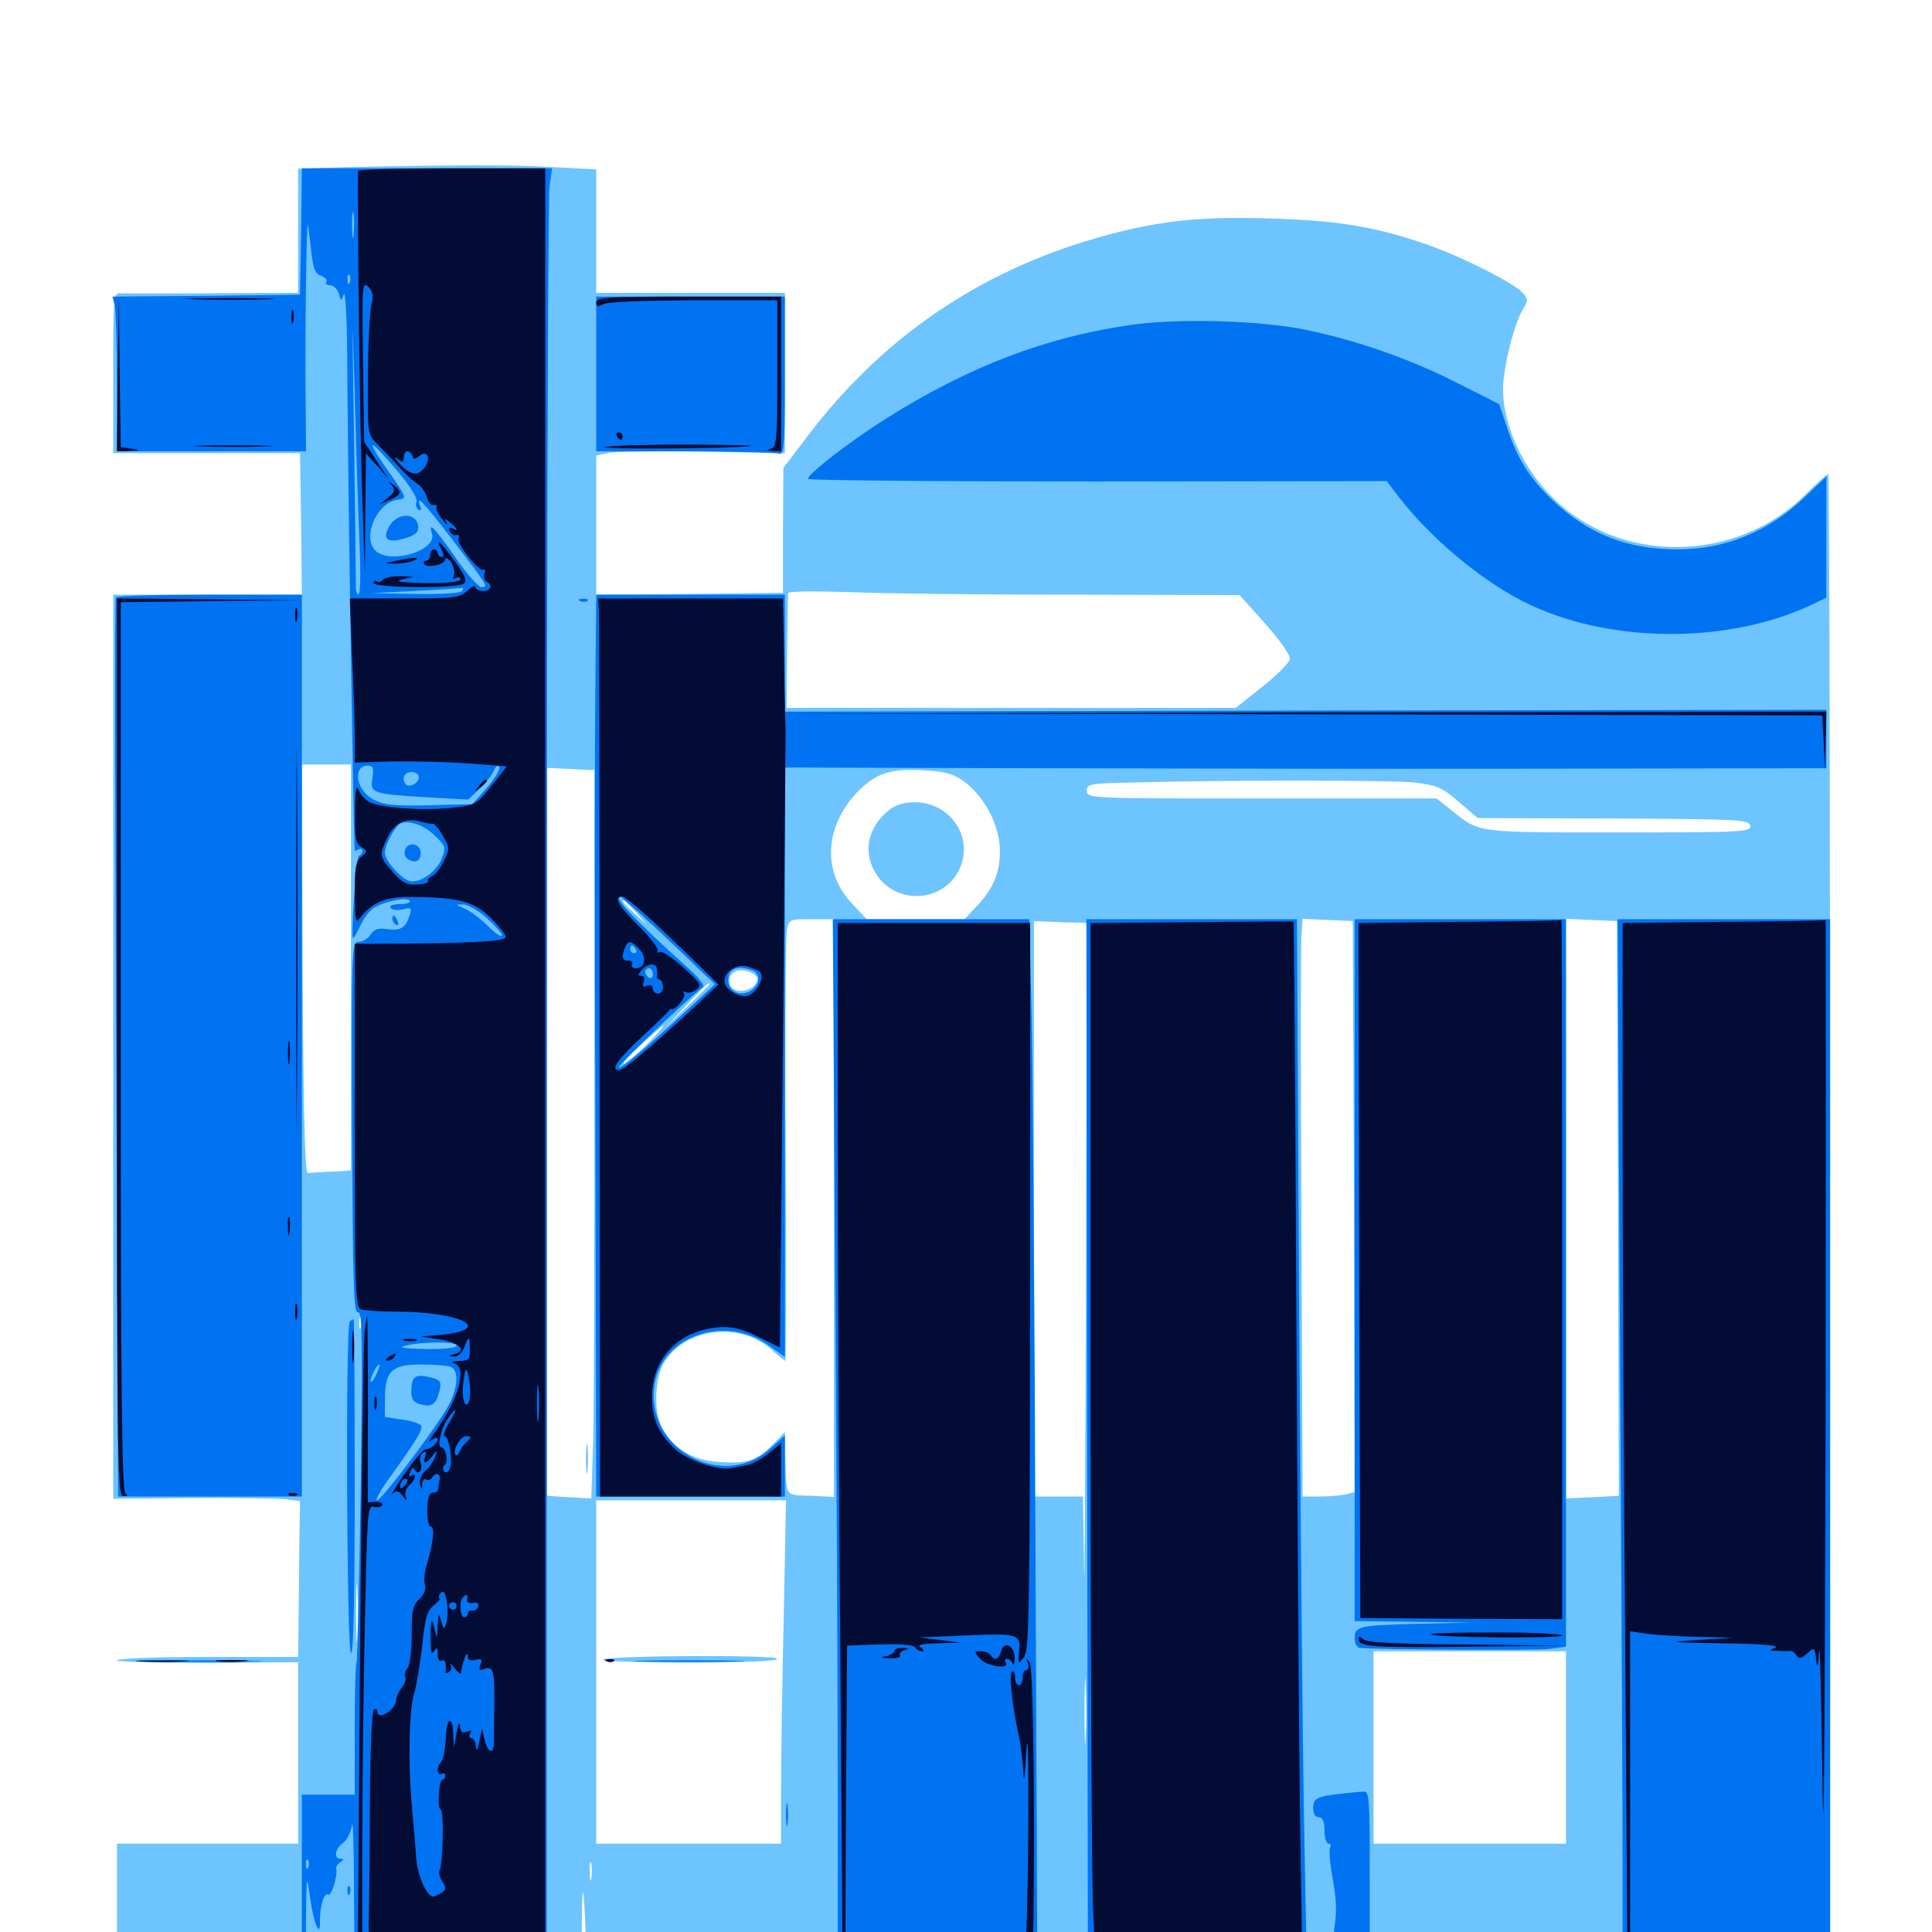 <svg xmlns="http://www.w3.org/2000/svg" viewBox="0 -1000 1000 1000">
	<path fill="#6dc4ff" d="M179.297 -913.477L154.297 -912.695V-880.664V-848.438L109.961 -848.242C85.352 -848.047 63.867 -848.047 62.109 -848.242C58.789 -848.633 58.594 -845.508 58.594 -807.031V-765.43H107.031H155.273L155.859 -728.906L156.25 -692.188H107.422H58.594V-458.203V-224.219L99.219 -224.609C121.484 -224.805 143.164 -224.414 147.461 -224.023L155.273 -223.047L154.883 -196.484C154.883 -181.641 154.492 -163.477 154.492 -156.055L154.297 -142.383H108.008C82.422 -142.383 61.133 -141.602 60.547 -140.625C59.961 -139.844 80.859 -139.258 107.031 -139.258L154.297 -139.648V-92.578V-45.703H107.422H60.547V-14.453V16.797L108.984 16.992C286.914 17.969 903.711 17.969 923.438 17.188L947.266 16.211V-369.141C947.266 -581.25 946.875 -754.688 946.289 -754.688C945.703 -754.688 940.43 -750 934.57 -744.141C898.633 -708.203 837.891 -707.617 802.93 -743.164C785.938 -760.352 775.977 -785.156 778.32 -804.102C779.883 -817.578 784.766 -834.57 788.477 -840.234C791.016 -844.336 791.016 -845.312 788.086 -848.438C783.594 -853.516 758.008 -866.406 740.234 -872.852C713.281 -882.422 692.969 -885.938 657.031 -886.914C619.727 -888.086 598.047 -885.547 567.383 -876.758C506.25 -859.18 456.25 -824.805 417.969 -774.219L405.469 -757.812L405.273 -725.391V-693.164L357.031 -692.578L308.594 -692.188V-728.125V-764.258L315.43 -765.625C319.141 -766.211 341.211 -766.602 364.258 -766.211L406.25 -765.43V-806.836V-848.438H357.422H308.594V-880.273V-912.305L286.719 -913.477C265.625 -914.844 233.594 -914.648 179.297 -913.477ZM555.664 -692.188L641.602 -691.992L654.883 -677.148C662.695 -668.359 667.969 -660.938 667.578 -658.789C667.188 -656.836 660.938 -650.391 653.32 -644.531L639.648 -633.594H523.438H407.227L407.422 -662.5C407.617 -678.32 407.812 -691.992 408.008 -692.969C408.008 -693.945 420.898 -694.141 439.062 -693.555C455.859 -692.773 508.398 -692.188 555.664 -692.188ZM181.641 -499.219V-394.141L171.484 -393.555C166.016 -393.359 160.547 -392.969 159.375 -392.773C157.812 -392.578 157.031 -423.828 156.641 -498.438L156.25 -604.297H168.945H181.641ZM307.617 -443.164C307.812 -356.25 307.422 -271.289 307.031 -254.688L306.055 -224.414L294.727 -225L283.203 -225.781V-414.062V-602.539L295.508 -601.953L307.617 -601.367ZM500 -594.727C510.352 -586.523 517.383 -572.266 517.578 -559.766C517.578 -548.047 514.062 -539.844 505.273 -530.664L499.219 -524.219H473.828H448.633L441.211 -532.031C425 -549.023 426.758 -573.438 445.312 -591.602C454.297 -600.195 462.305 -602.539 480.469 -601.172C490.43 -600.391 494.727 -599.023 500 -594.727ZM671.484 -599.023C674.414 -599.414 671.875 -599.805 666.016 -599.805C660.156 -599.805 657.617 -599.414 660.742 -599.023C663.672 -598.633 668.359 -598.633 671.484 -599.023ZM683.008 -599.219C683.789 -599.805 682.617 -600.391 680.469 -600.195C678.32 -600.195 677.734 -599.609 679.297 -599.023C680.664 -598.438 682.422 -598.633 683.008 -599.219ZM732.617 -594.922C743.75 -593.555 746.484 -592.383 755.078 -584.961L764.844 -576.562L834.961 -576.367C900.195 -575.977 905.273 -575.781 905.859 -572.656C906.445 -569.336 902.148 -569.141 837.891 -569.141C763.477 -569.141 766.016 -568.75 751.172 -580.664L743.555 -586.719H653.125C564.258 -586.719 562.5 -586.719 562.5 -590.625C562.5 -594.141 564.062 -594.531 583.594 -594.922C631.445 -596.289 720.703 -596.289 732.617 -594.922ZM329.297 -527.734L334.961 -521.289L328.711 -526.953C322.656 -532.422 321.289 -533.984 322.852 -533.984C323.242 -533.984 325.977 -531.055 329.297 -527.734ZM431.641 -374.805V-225.195L419.531 -225.781C405.859 -226.367 407.031 -224.219 406.445 -248.438L406.25 -258.789L399.414 -251.758C391.211 -243.75 386.523 -242.188 371.289 -243.359C358.398 -244.336 347.852 -250.586 342.773 -260.547C338.086 -269.531 338.867 -287.891 344.336 -295.703C355.859 -312.891 383.008 -315.82 399.219 -301.562C402.734 -298.242 406.055 -295.703 406.445 -295.703C406.836 -295.703 407.031 -344.336 406.641 -403.516C406.25 -462.891 406.641 -514.453 407.227 -517.969C408.398 -524.219 408.398 -524.219 419.922 -524.219H431.641ZM558.203 -522.461L562.5 -522.266L562.109 -335.352C561.719 -232.422 561.328 -165.625 561.133 -186.914L560.547 -225.391H547.852H535.156V-374.414V-523.242L544.336 -522.852C549.609 -522.656 555.664 -522.461 558.203 -522.461ZM700.781 -375.586L701.172 -227.734L696.875 -226.562C694.336 -225.977 688.281 -225.391 683.398 -225.391H674.219L673.633 -366.211C673.242 -443.555 673.242 -510.938 673.633 -515.625L674.219 -524.414L687.305 -523.828L700.195 -523.242ZM837.5 -374.414L837.891 -225.781L824.219 -225L810.547 -224.414V-374.414V-524.414L823.828 -523.828L836.914 -523.242ZM391.406 -494.727C394.141 -492.188 388.867 -487.109 383.398 -487.109C377.93 -487.109 375.586 -491.797 378.906 -495.898C381.445 -498.828 387.695 -498.242 391.406 -494.727ZM367.188 -490.43C367.188 -490.234 362.109 -485.156 356.055 -479.297L344.727 -468.555L355.469 -479.883C365.234 -490.234 367.188 -491.992 367.188 -490.43ZM335.938 -460.547C331.055 -455.664 325.391 -450.781 323.242 -449.609C321.094 -448.633 324.609 -452.539 331.055 -458.594C345.312 -471.68 347.656 -472.656 335.938 -460.547ZM186.914 -312.891C186.328 -311.523 185.938 -312.5 185.938 -315.234C185.938 -317.969 186.328 -318.945 186.914 -317.773C187.305 -316.406 187.305 -314.062 186.914 -312.891ZM405.664 -163.477C404.883 -130.273 404.297 -90.43 404.297 -74.609V-45.703H356.445H308.594V-134.57V-223.438H357.812H406.836ZM184.961 -152.734C184.57 -145.898 184.375 -151.367 184.375 -164.844C184.375 -178.32 184.57 -183.789 184.961 -177.148C185.352 -170.312 185.352 -159.375 184.961 -152.734ZM810.547 -95.508V-45.703H760.742H710.938V-95.508V-145.312H760.742H810.547ZM561.914 -100C561.719 -92.188 561.328 -98.438 561.328 -114.062C561.328 -129.688 561.719 -135.938 561.914 -128.32C562.305 -120.508 562.305 -107.617 561.914 -100ZM306.055 -27.734C305.664 -25.195 305.273 -26.758 305.273 -31.055C305.078 -35.352 305.469 -37.305 306.055 -35.547C306.445 -33.594 306.445 -30.078 306.055 -27.734ZM303.125 0.781C303.516 8.398 303.125 14.844 302.344 14.844C301.367 14.844 300.977 5.469 301.172 -6.25C301.367 -27.539 302.148 -25 303.125 0.781ZM303.32 -244.922C303.32 -237.891 303.711 -235.156 304.102 -238.672C304.492 -241.992 304.492 -247.852 304.102 -251.367C303.711 -254.688 303.32 -251.953 303.32 -244.922ZM460.156 -580.664C449.219 -572.07 446.484 -559.18 453.125 -548.242C463.867 -530.273 491.016 -533.008 497.656 -552.734C502.93 -568.555 490.82 -584.766 473.438 -584.766C468.164 -584.766 463.477 -583.398 460.156 -580.664ZM311.914 -141.016C310.547 -140.234 330.469 -139.453 356.055 -139.453C384.57 -139.453 402.344 -140.234 402.344 -141.406C402.344 -143.555 315.43 -143.164 311.914 -141.016Z"/>
	<path fill="#0073f3" d="M155.859 -880.273L155.273 -847.461L106.641 -846.875L58.203 -846.484L59.375 -841.992C59.961 -839.648 60.547 -821.68 60.547 -802.148V-766.406H109.57H158.398L158.203 -790.43C157.812 -827.148 158.594 -886.914 159.375 -883.594C159.57 -882.031 160.547 -875.586 161.133 -869.531C162.109 -860.742 163.281 -858.203 166.211 -857.227C168.359 -856.445 169.531 -855.078 168.945 -854.102C168.164 -853.125 169.141 -852.344 170.898 -852.344C172.656 -852.344 174.609 -850.391 175.391 -848.047C176.367 -843.945 176.562 -843.945 177.93 -847.656C178.711 -849.609 179.492 -836.914 179.688 -819.141C179.883 -763.086 183.008 -564.453 183.594 -559.766C183.594 -559.375 184.375 -559.766 185.547 -560.352C186.719 -560.938 187.5 -560.742 187.5 -559.57C187.5 -558.594 186.719 -557.422 185.742 -557.031C184.375 -556.445 181.445 -514.453 182.812 -514.453C183.203 -514.453 184.961 -517.578 186.719 -521.289C188.477 -525.195 191.797 -529.297 194.141 -530.469C200.391 -533.789 210.742 -535.742 212.109 -533.789C212.695 -532.812 210.352 -532.031 207.031 -532.031C203.516 -532.031 201.367 -531.25 202.148 -530.078C202.734 -528.906 205.664 -528.711 208.398 -529.297C212.891 -530.469 213.281 -530.273 211.914 -525.977C209.961 -519.727 207.227 -517.969 200 -519.141C195.703 -519.727 193.555 -518.945 191.797 -516.211C190.43 -514.258 187.695 -512.5 185.742 -512.5C182.031 -512.5 181.836 -509.961 182.227 -416.016C182.617 -335.742 183.008 -319.727 185.352 -320.703C187.5 -321.484 187.695 -307.031 186.719 -231.055C185.938 -181.445 184.961 -140.234 184.57 -139.648C183.984 -139.258 183.594 -123.633 183.594 -104.883V-71.094H169.922H156.25V-27.148V16.797L168.555 16.406L180.664 16.016L169.531 15.43L158.203 14.648L158.398 -8.203C158.594 -29.102 158.789 -30.078 160.352 -18.945C162.109 -5.078 165.82 4.297 165.625 -5.664C165.43 -13.086 167.773 -20.703 169.922 -19.336C171.484 -18.359 175 -29.492 174.023 -32.812C173.828 -33.789 174.805 -35.352 176.172 -36.133C178.125 -37.5 178.125 -37.891 176.367 -37.891C172.461 -37.891 173.438 -43.164 177.539 -46.094C179.688 -47.656 181.641 -51.758 182.227 -55.469C182.617 -59.18 183.203 -44.531 183.203 -22.852L183.594 16.797H233.398H283.008V-438.086C283.008 -688.086 283.594 -897.266 284.375 -902.93L285.742 -912.891H221.094H156.25ZM183.008 -878.32C182.617 -875.195 182.227 -877.734 182.227 -883.594C182.227 -889.453 182.617 -891.992 183.008 -889.062C183.398 -885.938 183.398 -881.25 183.008 -878.32ZM181.055 -853.906C180.469 -852.344 179.883 -852.93 179.883 -855.078C179.688 -857.227 180.273 -858.398 180.859 -857.617C181.445 -857.031 181.641 -855.273 181.055 -853.906ZM186.133 -717.188C186.719 -703.32 186.523 -692.188 185.547 -692.188C184.766 -692.188 183.984 -694.141 184.18 -696.68C184.18 -699.023 183.789 -734.766 183.203 -776.172C182.227 -840.43 182.227 -843.359 183.594 -796.68C184.375 -766.602 185.547 -730.859 186.133 -717.188ZM205.664 -756.25C212.305 -748.438 216.211 -741.992 215.625 -740.234C215.039 -738.867 215.43 -736.914 216.602 -736.133C217.969 -735.547 218.164 -736.133 217.578 -737.891C215.039 -744.531 219.141 -740.234 233.984 -720.898C252.93 -696.094 252.93 -696.094 249.219 -696.094C247.656 -696.094 241.406 -703.125 235.547 -711.719C224.414 -727.539 221.484 -730.469 223.633 -723.633C225.977 -715.82 205.664 -708.594 196.094 -713.672C186.328 -718.945 193.945 -739.844 206.055 -741.406C210.742 -741.992 210.742 -742.188 200.781 -756.445C188.477 -774.023 190.82 -773.828 205.664 -756.25ZM239.258 -694.141C238.477 -692.969 228.711 -692.383 215.234 -692.578L192.383 -692.969L214.844 -694.141C227.148 -694.727 238.086 -695.508 238.867 -695.703C239.844 -695.898 239.844 -695.312 239.258 -694.141ZM192.773 -597.266C191.406 -589.453 192.578 -589.062 221.289 -587.305L242.383 -586.133L248.242 -591.797C251.562 -594.922 254.883 -599.219 255.664 -601.172C256.445 -603.32 257.617 -604.102 258.398 -603.125C258.984 -601.953 256.25 -597.266 252.148 -592.383L244.531 -583.789L222.461 -583.203C204.102 -582.812 199.023 -583.203 193.359 -586.133C184.18 -590.82 182.227 -603.711 190.43 -603.711C193.164 -603.711 193.555 -602.344 192.773 -597.266ZM216.797 -597.656C216.797 -594.727 212.109 -592.188 210.156 -593.945C207.617 -596.68 209.18 -600.391 212.891 -600.391C215.039 -600.391 216.797 -599.219 216.797 -597.656ZM225.391 -567.188C230.664 -562.109 230.859 -561.133 228.711 -555.664C225.977 -549.219 218.945 -543.75 213.086 -543.75C208.984 -543.75 199.219 -554.102 199.219 -558.594C199.219 -562.695 204.492 -572.461 207.422 -573.828C212.109 -575.586 219.727 -572.852 225.391 -567.188ZM225.195 -532.617C226.367 -533.203 225 -533.594 221.68 -533.594C218.555 -533.594 217.383 -533.203 219.336 -532.617C221.094 -532.227 223.828 -532.227 225.195 -532.617ZM251.758 -525C256.055 -521.094 259.766 -516.992 259.766 -515.82C259.766 -514.648 256.445 -516.797 252.539 -520.703C248.438 -524.805 242.969 -528.711 240.234 -529.883C235.742 -531.641 235.742 -531.836 239.453 -531.836C241.797 -532.031 247.266 -528.906 251.758 -525ZM219.727 -520.703C220.312 -521.289 219.336 -522.461 217.383 -523.047C214.648 -524.219 214.453 -524.023 216.211 -522.07C217.578 -520.703 219.141 -520.117 219.727 -520.703ZM241.992 -521.094C241.602 -521.484 238.086 -522.266 234.375 -523.047C229.492 -523.828 228.32 -523.633 230.469 -522.266C233.203 -520.508 243.945 -519.336 241.992 -521.094ZM236.328 -303.516C236.328 -302.344 229.883 -301.562 220.312 -301.758C208.594 -301.953 205.664 -302.539 209.961 -303.516C218.75 -305.664 236.328 -305.664 236.328 -303.516ZM194.922 -288.867C193.75 -286.133 192.383 -284.375 191.992 -284.766C191.016 -285.742 194.922 -293.75 196.289 -293.75C196.875 -293.75 196.094 -291.602 194.922 -288.867ZM233.203 -292.578C238.086 -290.625 236.914 -279.883 230.664 -269.922C220.312 -253.711 197.266 -223.438 195.117 -223.438C194.141 -223.438 196.875 -228.516 201.367 -234.766C215.625 -254.492 219.141 -260.352 217.969 -262.109C217.383 -263.086 212.891 -264.648 208.008 -265.234L199.219 -266.602V-275.781C199.219 -290.234 202.734 -293.75 217.773 -293.75C224.609 -293.75 231.445 -293.164 233.203 -292.578ZM159.57 -33.594C158.984 -32.031 158.398 -32.617 158.398 -34.766C158.203 -36.914 158.789 -38.086 159.375 -37.305C159.961 -36.719 160.156 -34.961 159.57 -33.594ZM201.953 -728.32C197.266 -721.094 200.391 -718.359 209.961 -721.484C215.43 -723.242 216.797 -724.609 216.406 -727.93C215.43 -734.57 206.25 -734.766 201.953 -728.32ZM209.766 -560.352C208.984 -558.398 209.57 -556.25 211.133 -555.273C215.039 -552.93 217.773 -554.297 217.773 -558.594C217.773 -563.281 211.328 -564.648 209.766 -560.352ZM214.258 -286.523C213.477 -285.938 212.891 -282.812 212.891 -279.883C212.891 -275.586 214.062 -274.023 217.969 -273.047C223.633 -271.484 225.781 -273.242 227.539 -280.273C228.516 -284.57 227.93 -285.547 224.219 -286.719C218.359 -288.281 215.82 -288.281 214.258 -286.523ZM308.594 -806.445V-766.406H354.297C379.492 -766.406 401.367 -765.82 403.125 -765.234C405.859 -764.258 406.25 -768.555 406.25 -805.273V-846.484H357.422H308.594ZM585.547 -831.836C541.211 -825.586 501.172 -810.156 458.398 -783.203C440.43 -771.875 418.359 -754.883 418.164 -752.148C417.969 -751.367 485.352 -750.781 567.969 -750.781L717.773 -750.977L724.219 -742.578C740.234 -721.68 766.406 -699.805 788.477 -688.672C831.055 -666.992 893.164 -666.211 937.109 -686.719L945.312 -690.625V-722.07V-753.32L933.984 -742.578C915.43 -724.805 892.969 -715.625 868.164 -715.625C842.383 -715.625 822.07 -723.633 803.906 -740.82C791.797 -752.344 785.742 -761.914 780.273 -777.93L775.977 -790.82L754.688 -801.562C730.664 -813.867 702.93 -823.633 676.758 -829.102C653.125 -834.18 609.961 -835.352 585.547 -831.836ZM59.961 -690.82C59.375 -689.844 59.57 -584.961 60.156 -457.422L61.133 -225.391H108.594H156.25V-458.789V-692.188H108.594C82.227 -692.188 60.352 -691.602 59.961 -690.82ZM308.203 -647.852C307.812 -623.242 307.812 -518.359 308.203 -414.258L308.594 -225.391H357.422H406.25V-241.211V-257.031L398.633 -250.195C373.828 -227.734 333.203 -250.586 338.867 -283.789C342.969 -308.594 375.195 -319.531 397.461 -303.906L406.25 -297.656V-450.195V-602.734L541.602 -602.344C615.82 -602.148 737.109 -601.953 811.133 -602.148L945.312 -602.344V-617.578V-632.617L675.781 -632.227L406.25 -631.641V-661.914V-692.188H357.422H308.594ZM338.086 -520.898C347.07 -512.5 357.812 -502.344 362.109 -498.047L370.117 -490.625L356.445 -477.93C333.008 -456.25 320.312 -445.703 320.312 -447.656C320.312 -449.023 352.539 -479.883 363.867 -489.258C364.844 -490.039 361.328 -494.336 356.055 -499.023C328.516 -523.828 317.188 -535.938 321.094 -535.938C321.484 -535.938 329.102 -529.102 338.086 -520.898ZM329.102 -508.594C329.688 -507.617 329.297 -506.641 328.32 -506.641C327.148 -506.641 326.172 -507.617 326.172 -508.594C326.172 -509.766 326.562 -510.547 326.953 -510.547C327.539 -510.547 328.516 -509.766 329.102 -508.594ZM337.891 -495.703C337.891 -494.141 337.109 -493.359 335.938 -493.945C334.961 -494.531 333.984 -495.898 333.984 -497.07C333.984 -498.047 334.961 -498.828 335.938 -498.828C337.109 -498.828 337.891 -497.461 337.891 -495.703ZM389.453 -497.656C394.141 -495.898 393.164 -489.258 387.695 -486.719C382.227 -484.18 376.953 -487.305 376.953 -492.969C376.953 -498.633 382.031 -500.586 389.453 -497.656ZM300.391 -688.867C298.828 -689.453 299.414 -690.039 301.562 -690.039C303.711 -690.234 304.883 -689.648 304.102 -689.062C303.516 -688.477 301.758 -688.281 300.391 -688.867ZM203.125 -524.414C203.125 -523.242 203.906 -521.875 205.078 -521.289C206.25 -520.703 206.445 -521.484 205.859 -523.047C204.492 -526.562 203.125 -527.148 203.125 -524.414ZM432.227 -347.07C433.008 -249.414 433.594 -127.734 433.594 -76.562V16.797H485.156H536.914L535.938 -202.539C535.547 -323.047 534.57 -444.727 533.984 -473.047L532.812 -524.219H481.836H431.055ZM562.695 -253.711L563.086 16.797H619.727H676.367L675.195 -45.312C674.414 -79.297 673.242 -200.977 672.461 -315.82L671.289 -524.219H616.797H562.305ZM701.172 -342.578V-160.938L732.031 -160.547L762.695 -160.156L736.328 -159.57C703.516 -158.789 701.172 -158.398 701.172 -152.148C701.172 -149.414 702.344 -147.07 703.711 -147.07C712.5 -146.094 793.75 -145.703 801.367 -146.484L810.547 -147.656V-335.938V-524.219H755.859H701.172ZM795.508 -159.57C798.828 -159.961 796.094 -160.352 789.062 -160.352C782.031 -160.352 779.297 -159.961 782.812 -159.57C786.133 -159.18 791.992 -159.18 795.508 -159.57ZM838.477 -305.078C839.258 -184.375 839.844 -62.695 839.844 -34.57V16.797H893.555H947.266V-253.711V-524.219H892.188H837.305ZM181.055 -315.82C178.711 -313.672 179.492 -145.703 181.641 -144.336C183.008 -143.555 183.594 -172.656 183.594 -230.078C183.594 -277.93 183.398 -317.188 183.008 -317.188C182.617 -317.188 181.641 -316.602 181.055 -315.82ZM83.594 -140.039C70.312 -140.234 80.664 -140.625 106.445 -140.625C132.227 -140.625 142.969 -140.234 130.469 -140.039C117.969 -139.648 96.875 -139.648 83.594 -140.039ZM333.594 -140.039C320.312 -140.234 330.664 -140.625 356.445 -140.625C382.227 -140.625 392.969 -140.234 380.469 -140.039C367.969 -139.648 346.875 -139.648 333.594 -140.039ZM695.312 -71.68C681.836 -70.312 679.688 -69.336 679.688 -64.258C679.688 -61.133 680.859 -59.375 682.617 -59.375C684.57 -59.375 685.547 -57.227 685.547 -52.539C685.547 -48.828 686.523 -45.703 687.695 -45.703C688.672 -45.703 689.062 -44.922 688.477 -43.75C687.891 -42.773 688.281 -36.719 689.258 -30.664C691.797 -16.992 691.992 -11.523 690.82 -3.125C689.258 6.641 692.188 12.891 698.633 13.281C701.758 13.477 698.047 14.062 690.43 14.844L676.758 16.016L692.969 16.406L708.984 16.797V-28.125C708.984 -69.727 708.789 -73.047 705.664 -72.656C703.711 -72.656 699.023 -72.07 695.312 -71.68ZM406.836 -60.352C406.836 -55.078 407.227 -52.93 407.617 -56.055C408.008 -58.984 408.008 -63.281 407.617 -65.82C407.227 -68.164 406.836 -65.82 406.836 -60.352ZM179.883 -21.094C179.883 -18.945 180.469 -18.359 181.055 -19.922C181.641 -21.289 181.445 -23.047 180.859 -23.633C180.273 -24.414 179.688 -23.242 179.883 -21.094ZM161.133 2.93C160.547 3.906 160.938 5.273 162.109 6.055C163.086 6.641 164.062 5.859 164.062 4.297C164.062 0.781 162.891 0.195 161.133 2.93ZM407.812 16.211C406.445 15.625 407.422 15.234 410.156 15.234C412.891 15.234 413.867 15.625 412.695 16.211C411.328 16.602 408.984 16.602 407.812 16.211Z"/>
	<path fill="#020c35" d="M185.352 -911.523C184.766 -902.539 186.328 -773.438 187.5 -742.969L188.867 -702.93L189.062 -734.18L189.453 -765.234L195.508 -758.594L201.367 -751.758L194.922 -761.523L188.477 -771.289L187.891 -813.086C187.305 -851.953 187.5 -854.492 190.625 -851.562C192.969 -849.219 193.359 -846.875 192.383 -842.969C191.406 -840.039 190.625 -823.633 190.43 -806.445C190.234 -775.391 190.234 -775.195 195.117 -770.312C197.852 -767.578 202.93 -762.305 206.25 -758.594C209.57 -754.883 213.867 -750.781 216.016 -749.609C217.969 -748.438 220.117 -745.312 220.898 -742.773C221.484 -740.234 223.047 -738.281 224.414 -738.672C225.781 -738.867 226.367 -738.477 225.977 -737.5C225.391 -736.719 226.758 -733.789 228.906 -731.25C231.055 -728.516 232.031 -727.734 231.25 -729.297C229.883 -731.836 230.273 -731.836 233.008 -729.492C236.719 -726.562 237.5 -724.414 234.18 -726.562C232.812 -727.344 232.227 -726.758 232.812 -725.195C233.398 -723.633 234.961 -722.656 236.133 -723.047C237.5 -723.242 238.086 -722.656 237.305 -721.484C235.742 -719.141 248.047 -703.711 250.195 -705.078C251.172 -705.664 251.367 -704.883 250.781 -703.32C250.195 -701.758 250.586 -699.805 251.758 -699.023C255.273 -697.07 254.102 -694.141 250 -694.141C247.852 -694.141 246.094 -695.117 246.094 -696.094C246.094 -697.266 244.141 -696.484 241.797 -694.141C237.891 -690.625 234.961 -690.234 209.375 -690.234H181.055L182.227 -660.547C183.008 -644.336 183.594 -625.195 183.594 -618.164V-605.273L202.539 -605.859C213.086 -606.055 230.859 -605.664 241.992 -604.883L262.305 -603.32L254.297 -593.164C246.484 -583.398 246.094 -583.203 233.203 -581.836C218.945 -580.273 196.68 -581.836 191.016 -584.961C188.867 -586.133 186.523 -588.867 185.547 -591.211C184.375 -594.336 183.789 -590.82 183.789 -579.492C183.594 -566.211 184.18 -563.086 187.109 -561.523C190.234 -559.57 190.234 -559.18 187.109 -556.641C184.18 -554.492 183.594 -550.977 183.594 -537.695C183.789 -522.852 183.984 -521.68 186.523 -525C192.578 -533.008 199.609 -535.938 212.891 -535.742C237.109 -535.547 244.922 -533.594 253.711 -525.195C258.008 -520.898 261.719 -516.406 261.719 -515.039C261.719 -512.695 244.727 -511.719 194.727 -511.523H183.594V-417.578C183.594 -333.594 183.984 -323.242 186.719 -322.266C188.477 -321.68 196.68 -321.094 205.078 -321.094C238.086 -321.094 256.25 -312.109 228.906 -309.18L217.773 -308.203L228.125 -306.641C238.281 -304.883 241.992 -300.781 234.961 -299.023C231.641 -298.242 231.641 -298.047 234.961 -297.852C236.914 -297.656 239.062 -299.609 240.234 -302.539C242.578 -308.789 243.164 -308.789 243.164 -301.562C243.359 -296.289 242.578 -295.703 237.305 -295.508C234.18 -295.312 233.008 -294.922 234.961 -294.336C242.188 -292.383 237.305 -275.391 225 -258.594C222.266 -254.883 221.484 -252.93 223.242 -254.492C225.195 -256.055 226.562 -256.25 226.562 -255.078C226.562 -252.93 222.852 -249.805 219.922 -249.805C219.141 -249.805 214.258 -244.141 209.375 -237.109C204.492 -230.078 201.758 -225.391 203.125 -226.758C205.273 -228.711 206.25 -228.516 208.398 -225.781C210.547 -223.047 210.742 -223.047 209.961 -225.586C209.375 -227.344 210.156 -229.883 211.914 -231.25C215.039 -233.984 216.016 -238.086 212.891 -236.133C211.719 -235.547 211.523 -236.328 212.305 -238.086C213.086 -240.43 213.867 -240.625 214.844 -239.062C216.797 -235.938 219.141 -239.648 217.578 -243.555C216.992 -245.117 217.578 -247.07 218.945 -248.047C220.703 -249.023 220.898 -248.438 220.117 -246.289C218.555 -241.992 220.508 -241.992 223.828 -246.484C226.367 -249.609 226.562 -249.609 225.195 -245.898C224.414 -243.75 222.266 -240.43 220.117 -238.672C218.164 -236.914 216.797 -233.789 217.383 -231.836C218.359 -228.516 218.359 -228.516 218.555 -231.836C218.555 -233.789 219.531 -234.961 220.508 -234.18C221.484 -233.594 222.852 -233.984 223.633 -235.156C225.586 -238.281 228.32 -237.305 227.539 -233.789C227.148 -231.836 226.758 -229.688 226.758 -228.906C226.562 -227.93 225.391 -227.344 224.023 -227.344C222.07 -227.344 221.289 -224.609 221.094 -218.555C221.094 -213.672 221.875 -209.766 223.047 -209.766C225.195 -209.766 224.219 -200.977 220.898 -190.234C219.727 -186.523 219.336 -181.836 219.922 -179.883C220.703 -177.539 219.531 -174.805 217.188 -172.461C213.672 -169.336 213.086 -166.406 213.086 -153.906C213.086 -145.703 212.109 -137.891 210.938 -136.523C209.57 -134.961 209.18 -133.008 209.766 -132.031C210.352 -131.055 209.57 -128.516 208.008 -126.562C206.445 -124.609 205.078 -121.68 205.078 -120.312C205.078 -115.039 195.312 -108.984 195.312 -114.258C195.312 -115.234 194.531 -115.82 193.555 -115.039C192.383 -114.453 191.602 -92.969 191.406 -64.648C191.406 -37.695 191.016 -10.742 190.82 -4.883C190.43 7.031 193.945 14.453 198.438 10.938C200.586 8.984 208.398 9.375 219.336 12.109C220.117 12.305 233.203 12.695 248.633 13.086L276.367 13.672L244.141 14.844L211.914 16.016L247.07 16.406L282.227 16.797V-448.047V-912.891H233.984C207.227 -912.891 185.547 -912.305 185.352 -911.523ZM213.477 -764.062C214.062 -762.109 214.844 -762.109 217.188 -764.062C221.289 -767.383 223.242 -762.695 219.727 -758.008C216.406 -753.32 212.305 -753.906 206.836 -759.961C204.297 -762.891 203.711 -764.062 205.664 -762.695C208.398 -760.352 208.984 -760.547 208.984 -763.281C208.984 -766.992 212.109 -767.578 213.477 -764.062ZM224.023 -573.633C224.805 -573.828 227.148 -571.094 229.102 -567.578C232.812 -561.328 232.812 -560.547 229.688 -554.297C227.93 -550.586 225.195 -547.07 223.633 -546.484C222.07 -545.703 221.094 -544.727 221.484 -543.945C222.07 -543.164 219.531 -542.383 216.016 -542.188C210.742 -541.797 208.398 -542.969 203.32 -548.633C196.289 -556.641 196.289 -557.422 200.391 -566.211C203.906 -573.828 209.961 -576.953 217.383 -574.805C220.312 -574.023 223.242 -573.438 224.023 -573.633ZM242.969 -284.961C243.555 -281.641 243.555 -277.344 242.969 -275.391C241.016 -269.141 238.672 -275.977 239.844 -284.57C240.82 -292.969 241.602 -293.164 242.969 -284.961ZM278.711 -266.016C278.32 -261.328 277.93 -264.648 277.93 -273.242C277.93 -281.836 278.32 -285.547 278.711 -281.641C279.102 -277.539 279.102 -270.508 278.711 -266.016ZM232.422 -263.477C230.078 -259.766 229.102 -256.641 230.078 -256.641C232.617 -256.641 234.57 -242.969 232.617 -239.453C231.641 -237.695 230.469 -237.305 229.688 -238.672C229.102 -239.844 229.297 -241.211 230.273 -241.797C232.227 -243.164 230.859 -250.781 228.516 -250.781C226.172 -250.781 227.93 -259.766 231.445 -265.234C236.523 -272.852 237.305 -271.289 232.422 -263.477ZM241.602 -253.711C239.844 -252.148 238.281 -249.805 237.695 -248.438C237.305 -247.07 236.328 -246.289 235.938 -246.875C233.789 -248.828 238.281 -256.641 241.211 -256.641C244.141 -256.641 244.141 -256.25 241.602 -253.711ZM209.375 -230.859C208.008 -229.492 207.031 -229.297 207.031 -230.469C207.031 -233.203 209.375 -235.547 210.742 -234.18C211.133 -233.594 210.547 -232.031 209.375 -230.859ZM231.445 -169.336C231.836 -166.406 231.641 -162.109 231.055 -159.961C229.883 -156.445 229.688 -156.445 228.32 -160.938C227.148 -165.43 226.953 -165.234 226.562 -158.984L226.172 -152.148L224.609 -158.008C223.438 -162.891 223.047 -162.109 222.852 -153.125C222.852 -145.508 223.242 -143.164 224.609 -145.312C226.172 -147.656 226.562 -147.266 226.562 -143.75C226.562 -141.211 227.344 -139.844 228.516 -140.43C230.273 -141.602 231.25 -138.867 230.664 -134.961C230.469 -133.984 231.25 -133.789 232.422 -134.57C233.594 -135.156 233.984 -136.914 233.203 -138.086C232.617 -139.453 233.594 -138.672 235.156 -136.719C236.914 -134.57 238.281 -133.203 238.477 -133.789C239.844 -141.602 242.188 -146.875 242.188 -141.992C242.188 -140.82 243.945 -140.234 246.094 -140.82C249.219 -141.602 249.805 -141.211 248.633 -138.281C247.656 -135.742 248.047 -135.156 250.586 -136.133C255.273 -137.891 256.055 -135.547 255.859 -117.578C255.664 -108.594 255.664 -99.805 255.664 -98.047C255.664 -91.797 252.539 -92.578 250.977 -99.023L249.414 -105.273L248.047 -98.438C247.07 -93.945 246.484 -93.164 246.289 -96.094C246.289 -98.438 245.117 -100.391 243.945 -100.391C242.969 -100.391 242.578 -101.367 243.359 -102.734C244.336 -104.297 243.75 -104.492 241.602 -103.711C239.062 -102.734 238.281 -103.516 238.086 -106.836C237.891 -109.18 237.109 -107.617 236.328 -103.32L234.961 -95.508L234.57 -102.93C234.375 -111.914 231.25 -111.133 230.859 -101.953C230.273 -93.164 229.492 -89.062 227.93 -87.5C225.781 -85.352 226.367 -80.469 228.516 -81.836C229.688 -82.422 230.469 -82.031 230.469 -81.055C230.469 -79.883 229.883 -78.906 229.102 -78.906C228.125 -78.906 227.344 -75.391 227.148 -71.094C226.758 -66.797 227.344 -63.281 228.125 -63.281C229.883 -63.281 229.297 -34.961 227.539 -32.031C226.953 -31.055 227.539 -28.32 228.906 -26.172C231.055 -22.852 231.055 -21.875 228.516 -20.312C226.953 -19.336 225 -18.359 224.219 -18.359C220.898 -18.359 216.016 -29.297 215.43 -38.477C215.039 -44.141 214.062 -55.664 213.281 -64.258C211.133 -86.328 211.719 -115.82 214.453 -123.828C215.625 -127.539 217.383 -138.477 218.555 -148.242C219.922 -162.5 221.094 -166.406 224.609 -169.141C226.953 -171.094 228.32 -172.656 227.734 -172.656C226.953 -172.656 226.953 -173.633 227.539 -174.805C229.492 -177.539 230.664 -175.977 231.445 -169.336ZM241.797 -172.266C241.406 -170.703 242.773 -169.922 244.922 -170.312C247.07 -170.703 248.047 -170.117 247.461 -168.359C247.07 -166.992 245.508 -166.016 244.336 -166.406C243.164 -166.602 242.188 -166.016 242.188 -164.844C242.188 -163.867 241.406 -162.891 240.234 -162.891C238.086 -162.891 237.5 -171.289 239.648 -173.242C241.602 -175.195 242.188 -174.805 241.797 -172.266ZM236.328 -168.75C236.328 -167.773 235.547 -166.797 234.375 -166.797C233.398 -166.797 232.422 -167.773 232.422 -168.75C232.422 -169.922 233.398 -170.703 234.375 -170.703C235.547 -170.703 236.328 -169.922 236.328 -168.75ZM248.047 -157.422C248.047 -159.18 246.68 -160.938 245.117 -161.719C243.555 -162.305 242.188 -161.914 242.188 -160.742C242.188 -159.57 241.406 -159.375 240.234 -159.961C239.258 -160.547 238.281 -160.156 238.281 -158.984C238.281 -157.617 239.453 -157.031 241.016 -157.617C242.383 -158.203 244.727 -157.617 245.898 -156.445C247.461 -154.883 248.047 -155.078 248.047 -157.422ZM60.938 -807.031L60.547 -766.406L66.992 -766.602C72.656 -766.992 72.852 -766.992 67.969 -767.773L62.5 -768.555L61.914 -808.008L61.523 -847.461ZM100.195 -845.117C89.648 -845.312 98.242 -845.703 119.141 -845.703C140.039 -845.703 148.633 -845.312 138.281 -845.117C127.734 -844.727 110.547 -844.727 100.195 -845.117ZM308.594 -843.555C308.594 -841.211 309.375 -841.016 312.305 -842.578C314.648 -843.75 333.203 -844.531 359.18 -844.531H402.344V-806.641C402.344 -772.07 401.953 -768.555 399.023 -767.773C396.289 -766.992 396.68 -766.797 400 -766.602L404.297 -766.406V-806.445V-846.484H356.445C314.648 -846.484 308.594 -846.094 308.594 -843.555ZM150.781 -835.742C150.781 -832.617 151.172 -831.445 151.758 -833.398C152.148 -835.156 152.148 -837.891 151.758 -839.258C151.172 -840.43 150.781 -839.062 150.781 -835.742ZM319.336 -774.219C319.922 -773.242 320.898 -772.266 321.484 -772.266C321.875 -772.266 322.266 -773.242 322.266 -774.219C322.266 -775.391 321.289 -776.172 320.117 -776.172C319.141 -776.172 318.75 -775.391 319.336 -774.219ZM104.102 -768.945C94.727 -769.141 101.953 -769.531 120.117 -769.531C138.477 -769.531 146.094 -769.141 137.305 -768.945C128.516 -768.555 113.477 -768.555 104.102 -768.945ZM312.891 -768.555C315.43 -769.336 334.57 -769.922 355.469 -769.922C376.367 -769.727 391.406 -769.531 388.672 -769.141C378.711 -767.773 308.594 -767.383 312.891 -768.555ZM202.734 -748.828C204.688 -746.484 204.492 -745.312 200.781 -742.383L196.289 -738.867L201.758 -741.211C208.008 -743.945 208.203 -745.508 203.711 -749.023C200.586 -751.172 200.586 -751.172 202.734 -748.828ZM228.516 -715.625C229.883 -712.891 229.883 -711.719 228.516 -711.719C227.539 -711.719 226.562 -712.695 226.562 -713.672C226.562 -714.844 225.781 -715.625 224.609 -715.625C223.633 -715.625 222.656 -714.258 222.656 -712.695C222.656 -711.133 221.68 -709.766 220.508 -709.766C219.531 -709.766 218.945 -708.984 219.531 -708.008C221.094 -705.664 230.469 -707.812 230.469 -710.547C230.469 -711.719 231.836 -711.133 233.398 -709.18C234.766 -707.031 235.547 -704.102 234.961 -702.344C234.18 -700.391 234.57 -699.805 235.938 -700.781C237.305 -701.562 238.281 -701.172 238.281 -700.195C238.281 -698.828 231.836 -698.047 220.312 -698.242C207.617 -698.438 203.906 -699.023 208.008 -700L213.867 -701.562L206.641 -701.758C202.734 -701.758 198.828 -700.977 198.242 -700C197.461 -698.828 196.094 -698.438 195.117 -699.023C194.141 -699.805 193.359 -699.219 193.359 -698.242C193.359 -695.703 235.938 -695.312 239.844 -697.852C241.992 -699.023 241.016 -701.758 235.352 -709.57C227.93 -719.727 224.805 -722.656 228.516 -715.625ZM205.078 -709.766C198.438 -708.398 198.438 -708.398 204.102 -708.203C207.422 -708.203 211.719 -708.789 213.867 -709.766C218.555 -711.719 214.648 -711.719 205.078 -709.766ZM60.547 -457.812C60.547 -237.695 60.742 -225.391 64.062 -225.586C66.016 -225.586 66.406 -226.172 65.039 -226.758C63.086 -227.539 62.5 -275.586 62.5 -458.008V-688.281L108.984 -688.867L155.273 -689.258L108.008 -689.844L60.547 -690.234ZM309.961 -683.984C310.156 -680.469 310.352 -575.781 310.352 -451.562L310.547 -225.391H357.422H404.297V-239.258V-253.125L398.242 -248.047C394.922 -245.312 389.844 -242.383 387.109 -241.797L378.32 -240.039C371.68 -238.672 355.273 -244.336 349.414 -250C340.82 -258.203 337.5 -265.43 337.5 -276.953C337.305 -293.555 347.266 -306.836 362.891 -311.328C374.414 -314.453 381.445 -313.672 392.969 -307.812L403.711 -302.539L405.273 -460.742C406.055 -547.656 406.641 -620.703 406.641 -622.852C406.445 -625 406.055 -641.016 405.859 -658.398L405.273 -690.234H357.422H309.57ZM338.281 -522.852C346.094 -515.43 356.836 -505.273 362.109 -500L371.875 -490.43L359.375 -478.711C335.547 -456.836 322.852 -446.094 320.508 -446.094C315.625 -446.094 319.531 -451.562 333.008 -464.062C340.82 -471.289 347.07 -477.344 346.875 -477.734C346.875 -478.125 347.07 -478.125 347.461 -477.734C349.219 -476.758 355.273 -483.789 354.102 -485.742C353.516 -486.719 353.711 -487.109 354.883 -486.523C356.055 -485.742 358.398 -486.328 360.352 -487.695C363.477 -490.039 362.695 -491.016 353.516 -499.414C347.852 -504.492 342.383 -508.008 341.211 -507.227C340.234 -506.641 339.844 -506.836 340.43 -508.008C341.016 -508.984 336.328 -515.039 330.078 -521.289C319.727 -531.641 317.383 -535.938 322.266 -535.938C323.242 -535.938 330.469 -530.078 338.281 -522.852ZM331.055 -508.594C334.961 -504.297 333.789 -498.828 329.102 -498.828C327.344 -498.828 326.562 -499.805 327.148 -500.781C327.734 -501.953 326.953 -502.734 325.391 -502.734C322.07 -502.734 321.484 -504.492 323.438 -509.375C325 -513.477 326.758 -513.281 331.055 -508.594ZM340.039 -498.438C340.234 -497.07 340.234 -495.312 340.039 -494.531C340.039 -493.555 340.625 -492.969 341.406 -492.969C342.188 -492.969 342.969 -491.406 343.164 -489.453C343.359 -487.5 342.188 -485.742 340.625 -485.742C339.062 -485.742 337.891 -486.914 337.891 -488.281C337.891 -489.844 336.719 -490.43 334.961 -489.844C332.812 -488.867 332.422 -489.453 333.203 -491.797C333.984 -493.555 333.398 -494.922 332.031 -494.922C330.078 -494.922 330.078 -495.508 332.031 -497.852C334.961 -501.367 339.844 -501.758 340.039 -498.438ZM393.359 -496.875C396.094 -494.141 391.602 -485.938 386.914 -484.57C382.422 -483.398 375 -488.086 375 -491.992C375 -497.07 381.055 -501.172 386.523 -499.805C389.258 -499.023 392.383 -497.852 393.359 -496.875ZM152.734 -681.445C152.734 -678.32 153.125 -677.148 153.711 -679.102C154.102 -680.859 154.102 -683.594 153.711 -684.961C153.125 -686.133 152.734 -684.766 152.734 -681.445ZM153.32 -513.477C153.32 -425.391 153.516 -389.648 153.711 -433.984C154.102 -478.516 154.102 -550.586 153.711 -594.141C153.516 -637.891 153.32 -601.562 153.32 -513.477ZM675.195 -630.273L943.164 -629.688L943.945 -615.43L944.531 -601.367L944.922 -616.602L945.312 -631.641L676.367 -631.25L407.227 -630.664ZM247.852 -593.164C245.312 -590.039 245.508 -589.844 248.633 -592.383C250.391 -593.75 251.953 -595.312 251.953 -595.703C251.953 -597.266 250.391 -596.289 247.852 -593.164ZM616.797 -522.656L564.453 -522.266V-280.469C564.453 -147.656 565.039 -26.367 565.82 -11.133L566.992 16.797H605.469C626.562 16.797 650.781 16.211 658.984 15.625L674.023 14.258L672.852 -64.062C672.266 -107.227 671.484 -227.93 670.898 -332.617C670.508 -437.109 669.727 -522.852 669.531 -523.047C669.141 -523.047 645.508 -523.047 616.797 -522.656ZM755.273 -522.852L703.125 -522.266L703.516 -342.383L704.102 -162.5L756.25 -162.109L808.594 -161.914V-343.164C808.594 -442.773 808.398 -524.023 808.203 -523.828C807.812 -523.438 784.18 -523.047 755.273 -522.852ZM892.188 -522.852L839.844 -522.266V-415.234C839.844 -356.445 840.43 -235.156 841.211 -145.898L842.383 16.797L848.438 16.602C854.297 16.211 854.297 16.211 849.219 15.43L843.75 14.648V-70.508V-155.664L852.734 -154.297C857.812 -153.711 869.922 -152.93 879.688 -152.734L897.461 -152.344L878.906 -151.172C861.523 -150 862.305 -150 891.602 -149.414C911.133 -149.219 921.484 -148.242 918.945 -147.266C915.43 -145.703 915.625 -145.508 920.508 -145.508C923.438 -145.312 926.367 -145.312 926.953 -145.508C927.734 -145.508 928.906 -144.531 929.883 -143.164C931.055 -141.211 932.227 -141.406 935.352 -144.141C939.062 -147.461 939.258 -147.461 940.039 -141.016C940.625 -135.938 941.016 -136.914 941.602 -145.312C941.992 -151.172 942.773 -119.141 943.359 -74.023C943.945 -27.734 944.531 -107.812 944.922 -258.203C945.117 -404.492 945.117 -524.023 944.922 -523.828C944.531 -523.438 920.898 -523.047 892.188 -522.852ZM433.594 -412.5C433.594 -351.953 434.18 -230.664 434.961 -142.969L436.133 16.797L474.414 16.406L512.695 15.82L475 15.43L437.5 14.844L437.891 -66.797L438.477 -148.242L455.273 -148.828C465.82 -149.219 472.656 -148.633 473.633 -147.461C474.219 -146.289 475.977 -145.312 477.148 -145.312C478.516 -145.312 478.32 -146.094 476.562 -147.266C474.414 -148.633 476.953 -149.219 485.352 -149.414L497.07 -149.805L486.328 -151.172L475.586 -152.539L487.305 -152.93C529.688 -154.883 528.32 -155.273 527.344 -143.359C526.953 -138.672 527.148 -138.477 530.078 -142.383C532.812 -145.898 533.008 -167.578 533.203 -334.375V-522.266H483.398H433.594ZM149.023 -454.883C149.023 -449.609 149.414 -447.461 149.805 -450.586C150.195 -453.516 150.195 -457.812 149.805 -460.352C149.414 -462.695 149.023 -460.352 149.023 -454.883ZM149.023 -365.039C149.023 -360.742 149.414 -359.18 149.805 -361.719C150.195 -364.062 150.195 -367.578 149.805 -369.531C149.219 -371.289 148.828 -369.336 149.023 -365.039ZM152.734 -321.094C152.734 -317.383 153.125 -315.82 153.711 -317.773C154.102 -319.531 154.102 -322.656 153.711 -324.609C153.125 -326.367 152.734 -324.805 152.734 -321.094ZM188.672 -309.961C188.086 -304.688 187.109 -229.102 186.328 -141.992L185.156 16.797L191.602 16.602C197.656 16.211 197.656 16.211 192.969 15.43L187.5 14.648V-41.602C187.5 -72.461 188.086 -125.586 188.867 -159.375C190.039 -216.406 190.234 -220.898 193.359 -220.117C195.312 -219.531 197.266 -219.922 197.852 -220.898C198.438 -221.875 197.07 -222.656 194.727 -222.656L190.43 -222.461V-270.898C190.43 -297.461 190.234 -319.141 190.039 -319.141C190.039 -319.141 189.258 -315.039 188.672 -309.961ZM182.227 -302.539C182.227 -295.117 182.617 -292.188 183.008 -296.289C183.398 -300.195 183.398 -306.445 183.008 -309.961C182.617 -313.281 182.227 -310.156 182.227 -302.539ZM209.57 -306.055C207.617 -306.641 208.789 -307.031 211.914 -307.031C215.234 -307.031 216.602 -306.641 215.43 -306.055C214.062 -305.664 211.328 -305.664 209.57 -306.055ZM201.172 -297.656C199.414 -296.484 199.219 -295.703 200.586 -295.703C201.758 -295.703 203.516 -296.68 204.102 -297.656C205.664 -300 204.883 -300 201.172 -297.656ZM193.75 -273.242C193.75 -270.117 194.141 -268.945 194.727 -270.898C195.117 -272.656 195.117 -275.391 194.727 -276.758C194.141 -277.93 193.75 -276.562 193.75 -273.242ZM150 -225.977C148.438 -226.562 149.023 -227.148 151.172 -227.148C153.32 -227.344 154.492 -226.758 153.711 -226.172C153.125 -225.586 151.367 -225.391 150 -225.977ZM740.625 -154.102C740.039 -154.688 755.078 -155.078 774.023 -155.078C793.164 -155.078 808.594 -154.297 808.594 -153.516C808.594 -151.758 742.383 -152.344 740.625 -154.102ZM703.125 -151.562C703.125 -147.656 710.547 -147.07 760.742 -147.656L809.57 -148.242L758.789 -148.828C722.266 -149.023 707.227 -149.805 705.469 -151.562C703.711 -153.32 703.125 -153.32 703.125 -151.562ZM518.164 -145.312C516.992 -141.016 514.648 -140.234 512.695 -143.359C512.109 -144.531 509.766 -145.312 507.812 -145.312C504.102 -145.312 504.102 -145.117 507.227 -141.406C510.742 -137.5 522.852 -135.742 520.508 -139.453C519.922 -140.625 520.117 -141.406 521.289 -141.406C522.266 -141.406 523.633 -140.234 524.023 -139.062C524.609 -137.695 525.195 -138.867 525.195 -141.602C525.391 -148.047 519.727 -151.172 518.164 -145.312ZM462.891 -145.508C462.891 -144.531 460.938 -143.164 458.594 -142.773C455.469 -142.188 456.055 -141.797 460.547 -141.602C464.062 -141.602 466.602 -142.188 465.82 -143.164C465.234 -144.141 466.406 -145.508 468.164 -145.898C470.898 -146.68 470.703 -146.875 467.383 -147.07C464.844 -147.07 462.891 -146.484 462.891 -145.508ZM72.656 -140.039C66.602 -140.43 71.68 -140.625 83.984 -140.625C96.289 -140.625 101.367 -140.43 95.117 -140.039C89.062 -139.648 78.906 -139.648 72.656 -140.039ZM112.695 -140.039C109.375 -140.43 112.695 -140.82 120.117 -140.82C127.734 -140.82 130.469 -140.43 126.367 -140.039C122.461 -139.648 116.211 -139.648 112.695 -140.039ZM314.062 -140.039C312.5 -140.625 313.086 -141.211 315.234 -141.211C317.383 -141.406 318.555 -140.82 317.773 -140.234C317.188 -139.648 315.43 -139.453 314.062 -140.039ZM532.031 -139.062C532.617 -137.109 532.227 -135.547 531.25 -135.547C530.078 -135.547 529.297 -133.789 529.297 -131.641C529.297 -129.492 528.516 -127.734 527.344 -127.734C526.367 -127.734 525.391 -129.492 525.391 -131.836C525.391 -133.984 524.609 -135.352 523.828 -134.766C522.07 -133.789 523.828 -117.969 527.148 -102.344C528.32 -97.461 529.297 -88.672 529.688 -82.812C529.883 -75.977 530.469 -79.883 531.25 -93.555C532.031 -105.859 532.422 -89.258 532.227 -54.492C532.031 -21.094 531.25 8.008 530.469 10.352C529.102 13.867 529.492 14.844 532.031 14.844C534.961 14.844 535.156 8.008 535.156 -60.938C534.961 -110.352 534.18 -137.5 533.008 -139.453C531.25 -141.992 531.055 -141.797 532.031 -139.062Z"/>
</svg>